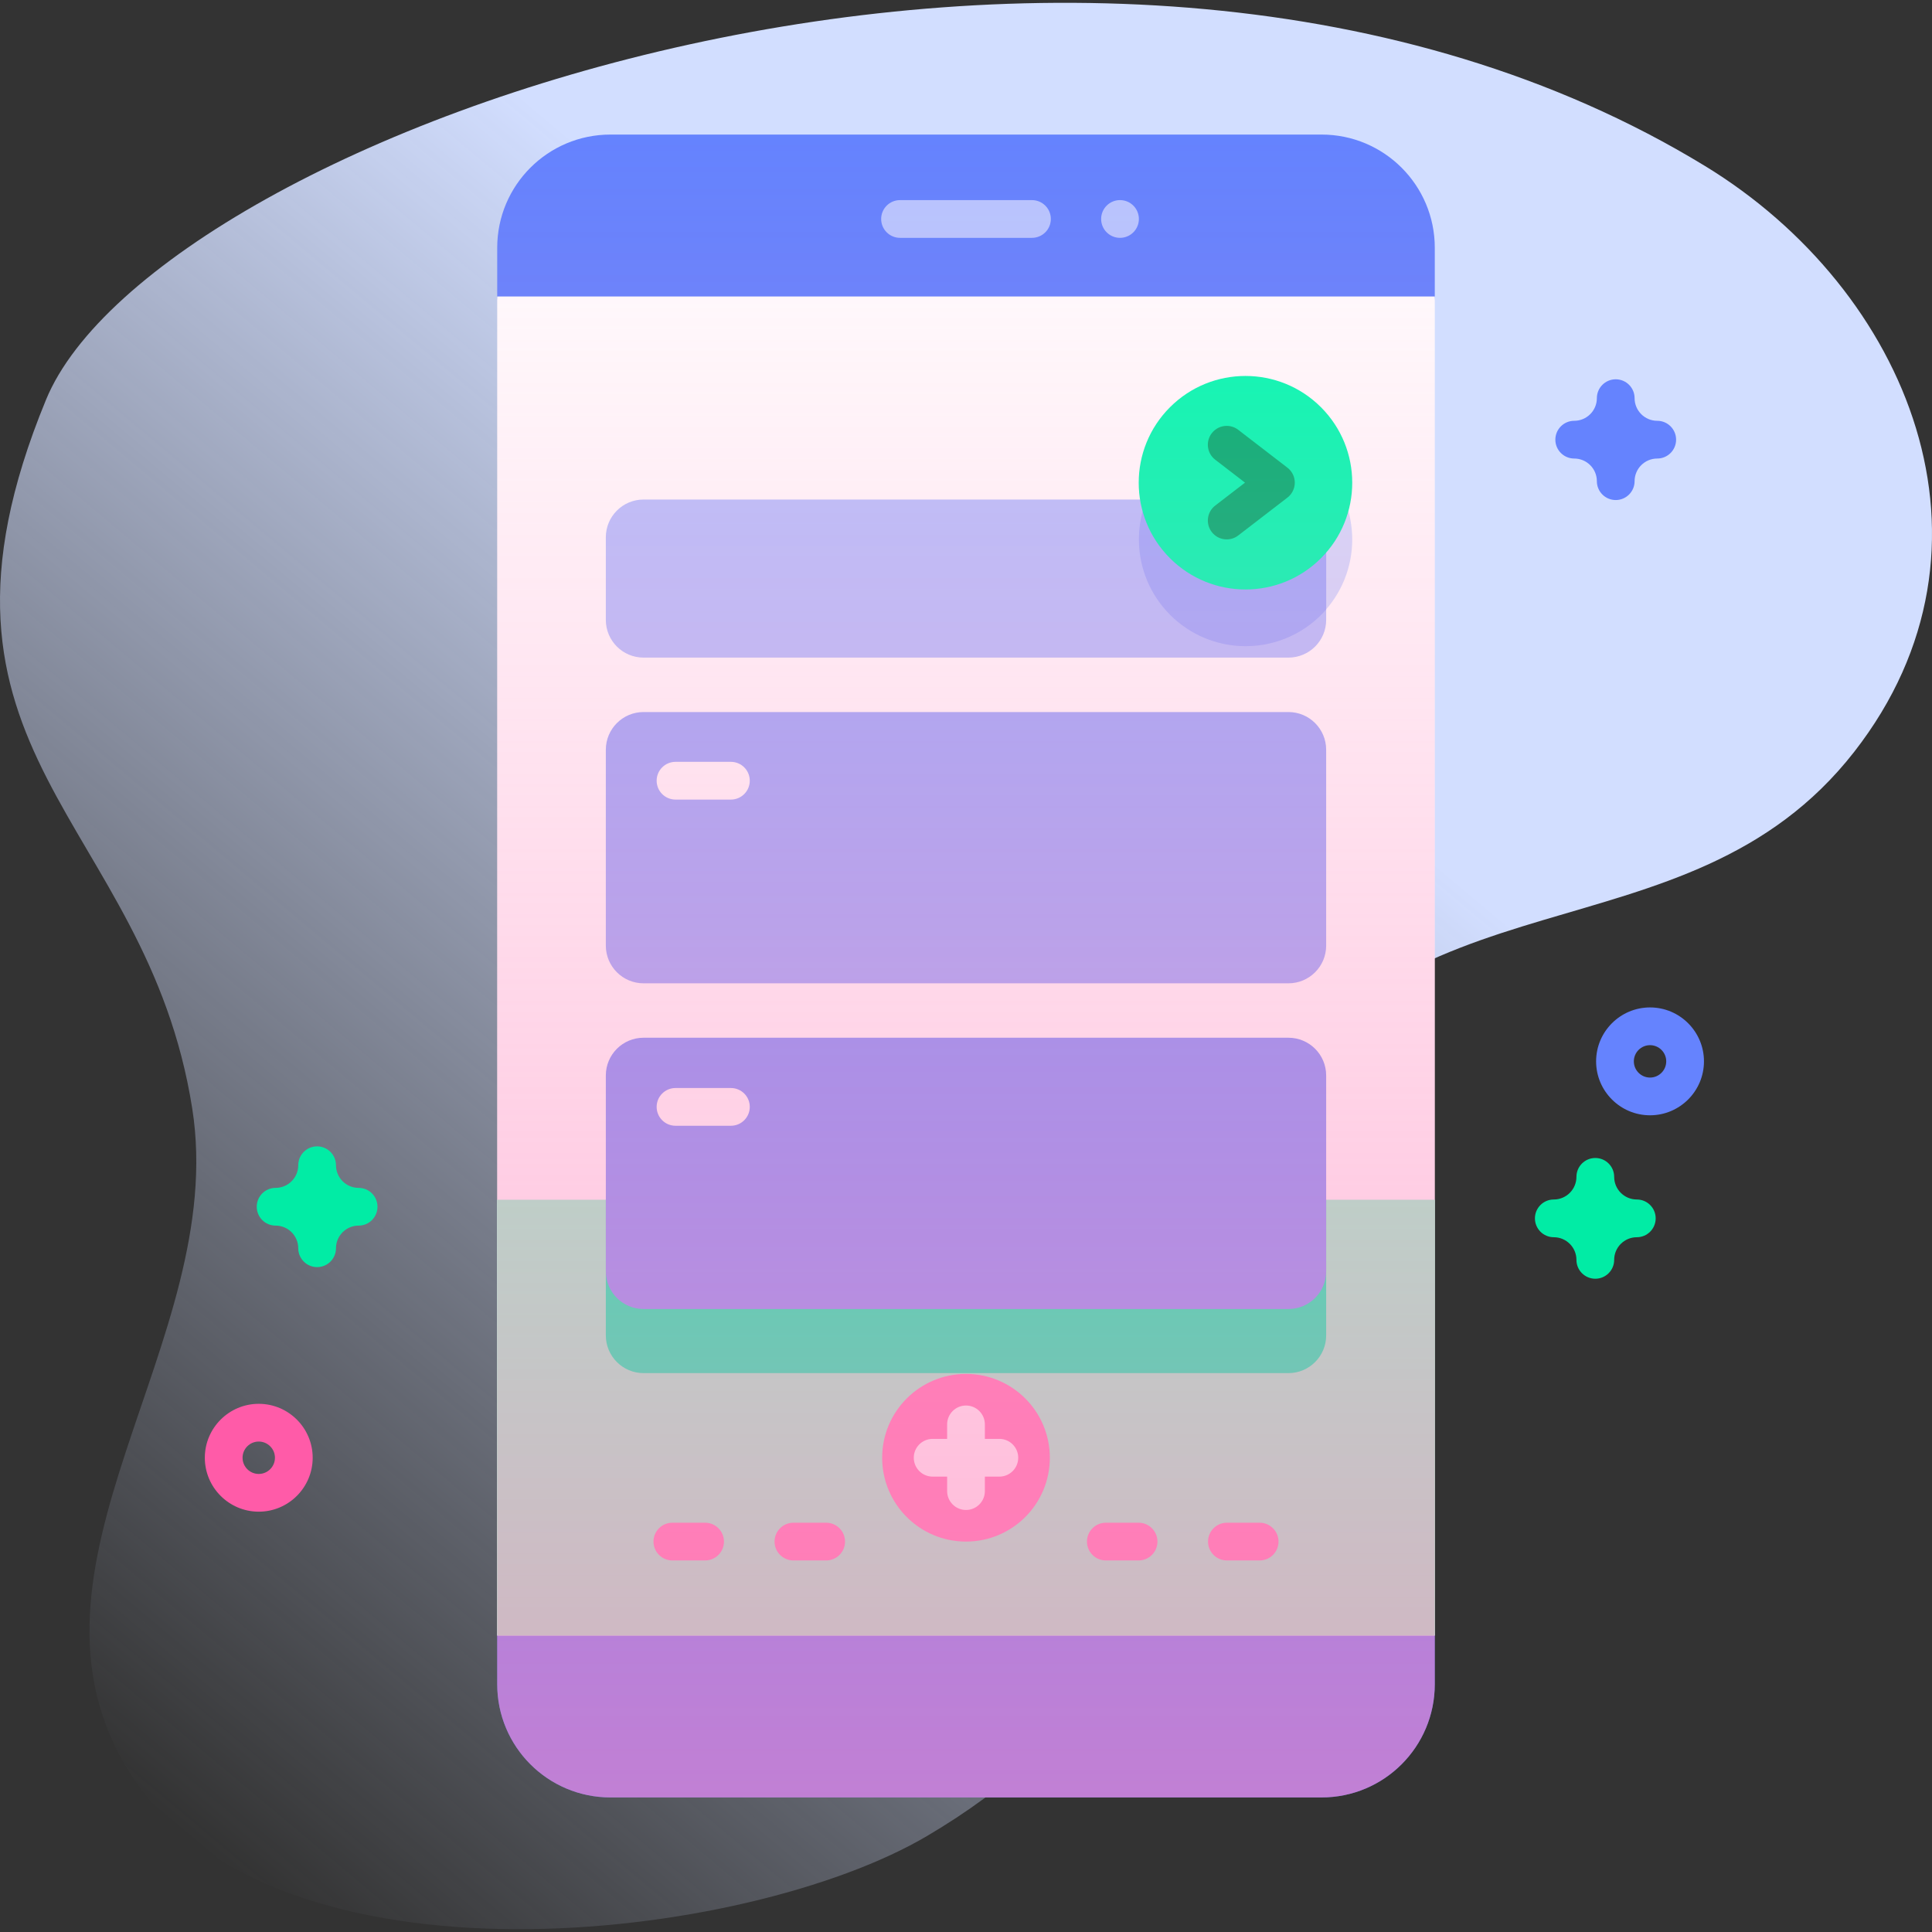 <svg id="Capa_1" enable-background="new 0 0 512 512" height="512" viewBox="0 0 512 512" width="512" xmlns="http://www.w3.org/2000/svg" xmlns:xlink="http://www.w3.org/1999/xlink"><rect x="0" y="0" width="512" height="512" fill="#333333" stroke="none"/><linearGradient id="SVGID_1_" gradientUnits="userSpaceOnUse" x1="4.722" x2="389.966" y1="449.152" y2="-9.964"><stop offset="0" stop-color="#d2deff" stop-opacity="0"/><stop offset=".685" stop-color="#d2deff"/></linearGradient><linearGradient id="SVGID_2_" gradientUnits="userSpaceOnUse" x1="256" x2="256" y1="35.661" y2="476.339"><stop offset=".003" stop-color="#ff7eb8" stop-opacity="0"/><stop offset="1" stop-color="#ff7eb8" stop-opacity=".6"/></linearGradient><g><g><g><path d="m451.798 43.963c-160.556-97.87-410.51-8.612-439.594 61.949-38.908 94.394 26.578 110.528 38.743 187.874 9.761 62.061-51.182 121.495-16.394 176.282 37.882 59.663 163.465 44.681 211.198 16.447 87.376-51.682 43.309-112.012 84.684-187.299 39.408-71.707 116.244-42.625 160.961-99.99 42.5-54.521 14.311-122.402-39.598-155.263z" fill="url(#SVGID_1_)"/></g><g><g><g><g><path d="m350.232 476.339h-188.464c-16.568 0-30-13.431-30-30v-12.909l21.642-172.841-21.642-182.019v-12.909c0-16.569 13.432-30 30-30h188.464c16.568 0 30 13.431 30 30v12.909l-22.706 177.43 22.706 177.43v12.909c0 16.569-13.431 30-30 30z" fill="#6583fe"/><path d="m131.77 78.57h248.46v354.86h-248.46z" fill="#fff"/><path d="m131.77 317.94h248.46v115.49h-248.46z" fill="#97ffd2"/><path d="m351.45 317.94v35.95c0 5.52-4.48 10-10 10h-170.9c-5.52 0-10-4.48-10-10v-35.95z" fill="#02ffb3"/><g><path d="m273.483 63.031h-34.966c-2.761 0-5-2.239-5-5s2.239-5 5-5h34.966c2.761 0 5 2.239 5 5 0 2.762-2.239 5-5 5z" fill="#b7c5ff"/></g><path d="m301.815 58.03c0 2.762-2.239 5.002-5.002 5.002-2.762 0-5.002-2.239-5.002-5.002 0-2.762 2.239-5.002 5.002-5.002s5.002 2.239 5.002 5.002z" fill="#b7c5ff"/></g></g><g><circle cx="256" cy="386.318" fill="#ff7eb8" r="22.218"/><path d="m264.84 381.318h-3.84v-3.84c0-2.761-2.239-5-5-5s-5 2.239-5 5v3.84h-3.84c-2.761 0-5 2.239-5 5s2.239 5 5 5h3.84v3.84c0 2.761 2.239 5 5 5s5-2.239 5-5v-3.84h3.84c2.761 0 5-2.239 5-5s-2.238-5-5-5z" fill="#fff"/></g><g><g><path d="m341.449 260.589h-170.898c-5.523 0-10-4.477-10-10v-51.892c0-5.523 4.477-10 10-10h170.897c5.523 0 10 4.477 10 10v51.892c.001 5.523-4.476 10-9.999 10z" fill="#9fb0fe"/><path d="m341.449 346.901h-170.898c-5.523 0-10-4.477-10-10v-51.892c0-5.523 4.477-10 10-10h170.897c5.523 0 10 4.477 10 10v51.892c.001 5.523-4.476 10-9.999 10z" fill="#8399fe"/></g><path d="m193.699 201.897h-14.681c-2.761 0-5 2.239-5 5s2.239 5 5 5h14.681c2.761 0 5-2.239 5-5s-2.239-5-5-5z" fill="#fff"/><path d="m193.699 288.336h-14.681c-2.761 0-5 2.239-5 5s2.239 5 5 5h14.681c2.761 0 5-2.239 5-5s-2.239-5-5-5z" fill="#fff"/><g><ellipse cx="330.112" cy="142.945" fill="#d2deff" rx="28.297" ry="28.297" transform="matrix(.707 -.707 .707 .707 -4.39 275.292)"/><path d="m351.45 142.383v21.89c0 5.53-4.48 10-10 10h-170.9c-5.52 0-10-4.47-10-10v-21.89c0-5.52 4.48-10 10-10h170.9c5.52 0 10 4.48 10 10z" fill="#b7c5ff"/><path d="m351.45 142.383v19.14c-5.19 5.96-12.82 9.72-21.34 9.72-15.63 0-28.29-12.67-28.29-28.3 0-3.74.72-7.3 2.04-10.56h37.59c5.52 0 10 4.48 10 10z" fill="#9fb0fe"/><g><ellipse cx="330.112" cy="127.904" fill="#02ffb3" rx="28.297" ry="28.297" transform="matrix(.707 -.707 .707 .707 6.246 270.887)"/><g><path d="m325.094 112.862c-1.499 0-2.98.671-3.965 1.949-1.685 2.188-1.276 5.328.912 7.013l7.897 6.08-7.897 6.08c-2.188 1.685-2.596 4.824-.912 7.013 1.684 2.186 4.826 2.594 7.012.911l13.042-10.042c1.229-.946 1.95-2.41 1.95-3.962s-.72-3.016-1.95-3.962l-13.042-10.042c-.909-.699-1.982-1.038-3.047-1.038z" fill="#00b574"/></g></g></g></g><g fill="#ff7eb8"><g><path d="m186.861 403.537h-8.681c-2.761 0-5 2.239-5 5s2.239 5 5 5h8.681c2.761 0 5-2.239 5-5s-2.239-5-5-5z"/><path d="m218.944 403.537h-8.681c-2.761 0-5 2.239-5 5s2.239 5 5 5h8.681c2.761 0 5-2.239 5-5s-2.239-5-5-5z"/></g><g><path d="m301.737 403.537h-8.681c-2.761 0-5 2.239-5 5s2.239 5 5 5h8.681c2.761 0 5-2.239 5-5s-2.239-5-5-5z"/><path d="m333.82 403.537h-8.681c-2.761 0-5 2.239-5 5s2.239 5 5 5h8.681c2.761 0 5-2.239 5-5s-2.239-5-5-5z"/></g></g></g><path d="m437.277 295.564c-7.88 0-14.291-6.411-14.291-14.292 0-7.88 6.411-14.292 14.291-14.292 7.881 0 14.292 6.411 14.292 14.292s-6.411 14.292-14.292 14.292zm0-18.583c-2.366 0-4.291 1.925-4.291 4.292s1.925 4.292 4.291 4.292 4.292-1.925 4.292-4.292-1.925-4.292-4.292-4.292z" fill="#6583fe"/><path d="m68.572 400.61c-7.88 0-14.291-6.411-14.291-14.292 0-7.88 6.411-14.292 14.291-14.292 7.881 0 14.292 6.411 14.292 14.292s-6.411 14.292-14.292 14.292zm0-18.583c-2.366 0-4.291 1.925-4.291 4.292 0 2.366 1.925 4.292 4.291 4.292s4.292-1.925 4.292-4.292-1.925-4.292-4.292-4.292z" fill="#ff5ba8"/><path d="m422.772 338.878c-2.762 0-5-2.239-5-5 0-3.309-2.691-6-6-6-2.762 0-5-2.239-5-5s2.238-5 5-5c3.309 0 6-2.691 6-6 0-2.761 2.238-5 5-5s5 2.239 5 5c0 3.309 2.691 6 6 6 2.762 0 5 2.239 5 5s-2.238 5-5 5c-3.309 0-6 2.691-6 6 0 2.761-2.239 5-5 5z" fill="#01eca5"/><path d="m84.039 335.798c-2.762 0-5-2.239-5-5 0-3.309-2.691-6-6-6-2.762 0-5-2.239-5-5s2.238-5 5-5c3.309 0 6-2.691 6-6 0-2.761 2.238-5 5-5s5 2.239 5 5c0 3.309 2.691 6 6 6 2.762 0 5 2.239 5 5s-2.238 5-5 5c-3.309 0-6 2.691-6 6 0 2.761-2.238 5-5 5z" fill="#01eca5"/><path d="m428.185 132.517c-2.762 0-5-2.239-5-5 0-3.309-2.691-6-6-6-2.762 0-5-2.239-5-5s2.238-5 5-5c3.309 0 6-2.691 6-6 0-2.761 2.238-5 5-5s5 2.239 5 5c0 3.309 2.691 6 6 6 2.762 0 5 2.239 5 5s-2.238 5-5 5c-3.309 0-6 2.691-6 6 0 2.761-2.239 5-5 5z" fill="#6583fe"/></g></g><path d="m350.232 476.339h-188.464c-16.568 0-30-13.431-30-30v-380.678c0-16.569 13.432-30 30-30h188.464c16.568 0 30 13.431 30 30v380.678c0 16.569-13.431 30-30 30z" fill="url(#SVGID_2_)"/></g></svg>